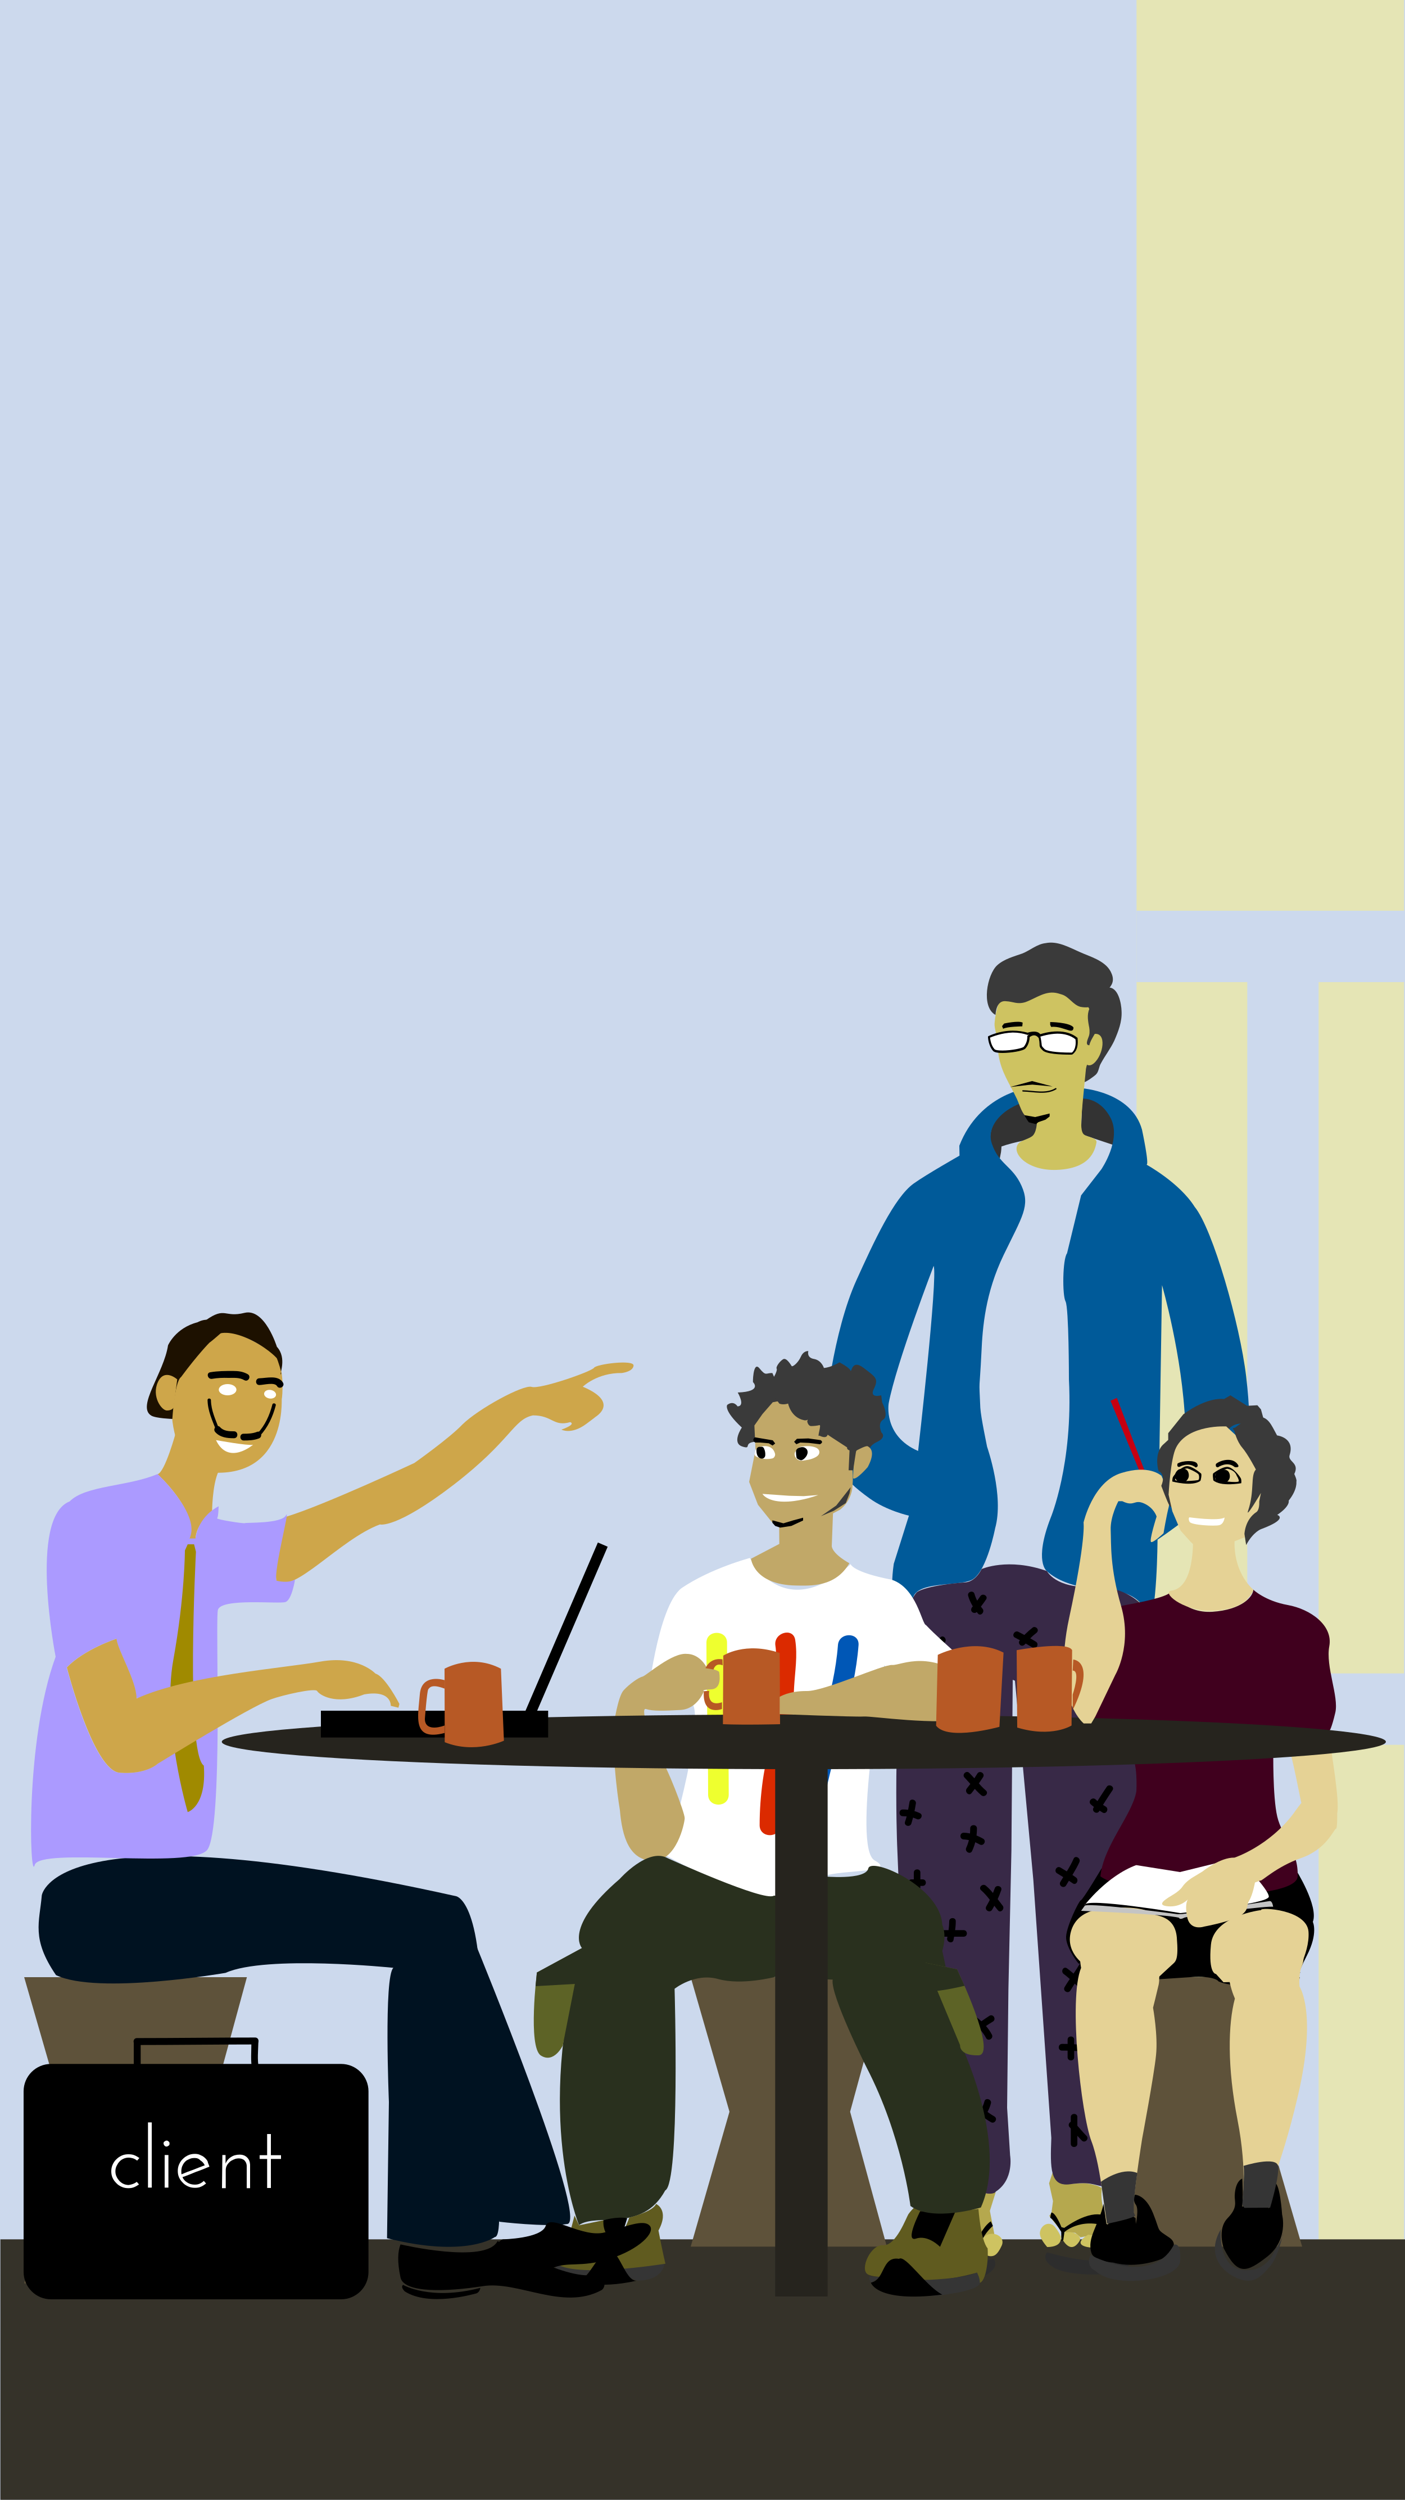 <?xml version="1.0" encoding="utf-8"?>
<!-- Generator: Adobe Illustrator 16.0.0, SVG Export Plug-In . SVG Version: 6.00 Build 0)  -->
<!DOCTYPE svg PUBLIC "-//W3C//DTD SVG 1.1//EN" "http://www.w3.org/Graphics/SVG/1.1/DTD/svg11.dtd">
<svg version="1.1" id="Layer_1" xmlns="http://www.w3.org/2000/svg" xmlns:xlink="http://www.w3.org/1999/xlink" x="0px" y="0px"
	 width="750px" height="1334px" viewBox="0 0 750 1334" enable-background="new 0 0 750 1334" xml:space="preserve">
<g id="page_x5F_fills_x5F_blue">
	<rect id="fill_x5F_2" x="-604.4" y="254" display="none" fill="#CCD9ED" width="1920" height="1080"/>
	<rect fill="#CCD9ED" width="750" height="1334"/>
</g>
<g id="wall_x5F_fill">
	<rect id="wall_x5F_fill_x5F_1_3_" x="606.7" fill="#E5E5B5" width="142.8" height="1215"/>
</g>
<g id="wall_x5F_frames">
	<rect x="665.8" y="511" fill="#CCD9ED" width="38.1" height="688"/>
	<rect x="606.7" y="486" fill="#CCD9ED" width="143.3" height="38.1"/>
	<rect x="607.6" y="893" fill="#CCD9ED" width="142.4" height="38.1"/>
</g>
<g id="ground_x5F_roof">
	<rect id="ground_x5F_fill_1_" x="0.2" y="1195" fill="#353229" width="749.8" height="139"/>
	<polygon id="roof_x5F_1" display="none" fill="#353229" points="775.6,510.9 336.1,511 568.1,391.8 775.6,391.7 	"/>
</g>
<g id="characters_x5F_outdoor_x5F_fills">
	<g id="discovery">
		<g id="joe">
			<path fill="#333333" d="M577.9,582.8c0,0,24.4,10.1,17.3,28.5l-18.2-6.1L577.9,582.8z"/>
			<path fill="#333333" d="M555.2,584.9l-1.7,22.3c0,0-13,2.4-18.9,4.6c-0.2,3.3-0.2,2.8-0.9,6.4
				C528.7,618.5,518.6,591.9,555.2,584.9z"/>
			<path fill="#B5A84E" d="M498.8,1168.3l9.6-3.2l11.5,2.8l6.9,2.7l4.7-0.7l-3.1,9.9l2.4,12.5c0,0-5.5-1.4-7.8,5.6
				c-5.1-3.6-7.1-3.2-7.1-3.2s-4.2-0.2-4.6,3.5c-2.1-3.5-5.1-1.9-5.1-1.9l-3.6,0.2l-2.8,2.4l-3.5-0.9l-3,1.1l-2.7-2.5l-2.1-1.1
				l9.9-11.4l2.3-7.8L498.8,1168.3z"/>
			<path fill="#B5A84E" d="M562.1,1158.7l-2.1,6.4l2.1,9.5l-0.8,6.1l-1.2,1.8l6.9,8.8l6.9,0.2l2.9,2.4l6.4-1.1c0,0,2.8,0.1,3.4,2.9
				c3.1-0.8,4.8,0.2,4.8,0.2l2.4,1.3c0,0,2.8-5.1,3.9-3.5c1.1,1.6-11.6-10.7-9.5-25.9c-1.8-2-9.3-2.8-9.3-2.8l-11.6,0.6
				L562.1,1158.7z"/>
			<path fill="#CEC361" d="M487.7,1196.1c0,0-7.2,5.3,1,6.6C492.2,1203.2,492.2,1196.6,487.7,1196.1z"/>
			<path fill="#CEC361" d="M522.4,1199.1c0,0,2.8,4.9,6.4,4.9c1.9,0,3.6-0.6,5.9-5.6c2-4.2-3-7.5-7.3-6
				C525.2,1193.2,523.5,1196.3,522.4,1199.1z"/>
			<path fill="#CEC361" d="M559,1199.1c0,0,5.5,0.2,6.9-2.8c0.7-1.5,0.9-3.2-2.6-7.7c-2.9-3.8-7.8-1.4-8.2,2.9
				C554.9,1193.8,557,1196.8,559,1199.1z"/>
			<path fill="#CEC361" d="M496.4,1197.2c0,0-7.2,5.3,1,6.6C501,1204.4,500.9,1197.7,496.4,1197.2z"/>
			<path fill="#CEC361" d="M589.4,1194.7c0,0-7.2,5.3,1,6.6C593.9,1201.8,593.9,1195.1,589.4,1194.7z"/>
			<path fill="#CEC361" d="M597.5,1194c0,0-7.2,5.3,1,6.6C602,1201.2,602,1194.5,597.5,1194z"/>
			<path fill="#CEC361" d="M505.2,1195.4c0,0-10,5.5,1.3,6.9C511.5,1202.9,511.5,1195.9,505.2,1195.4z"/>
			<path fill="#CEC361" d="M580.9,1192.5c0,0-10,5.5,1.3,6.9C587.2,1200,587.1,1193,580.9,1192.5z"/>
			<path fill="#CEC361" d="M511.7,1197.5c0,0,4.6,10.9,9.9,2.6C524,1196.4,514.3,1192.7,511.7,1197.5z"/>
			<path fill="#CEC361" d="M566.3,1193.4c0,0,4.6,10.9,9.9,2.6C578.6,1192.3,568.9,1188.6,566.3,1193.4z"/>
			<path fill="#005A99" d="M665.2,734.5c-3.3-27.8-17.8-78.7-27.5-90.5c-8.1-12.9-25.7-22.5-25.7-22.5c1.7,0.4-2.4-18.7-2.4-18.7
				c-5.7-20.5-32.6-22.1-32.6-22.1v5.6c0,0,9.7-1.3,15.8,10.2c6.1,11.5-4.9,27.5-4.9,27.5l-10.8,13.9l-7.5,30.9
				c-2.4,3.2-2.6,22.3-0.8,25.7s1.8,41.6,1.8,41.6c2.3,45.4-9.8,74-9.8,74c-9,23.3-2,28.3-2,28.3c11,10.2,33.2,10.1,33.2,10.1
				c23.4,2.1,20.7,19.1,20.7,19.1c5-5,5.2-46,5.2-46s30.8-20.2,42.4-38C665,772.6,669.2,768.6,665.2,734.5z M618.8,781.6l1.5-95.8
				c0,0,10.9,37.5,12.4,74.3C628.6,769.5,618.8,781.6,618.8,781.6z"/>
			<g>
				<path fill="#005A99" d="M551.9,584.1l-3-3.5c0,0-26,3.1-36.8,30.8l0.1,5.3c0,0-17.8,10.1-24.5,14.9c-10.4,7.5-21.2,31-30.5,51.5
					c-12.3,27.1-17.5,71-17.5,82.5c6,15.9,8.7,22.7,24.5,34c9.1,6.6,21,9.2,21,9.2l-8.1,25.7c-4.7,33,11.9,25.6,11.9,25.6l-0.7-0.9
					c-7.4-17.5,23.5-11.5,31.1-16.5c7.6-5,11.8-27.1,11.8-27.1c4.9-17.3-4.1-42.9-4.3-43.6c-0.1-0.7-3.3-15.6-3.6-20.8
					c-0.8-17.2-0.5-7.1,0.6-29.5c0.6-13.4,2-31.6,11.9-52.1c9.9-20.5,14.3-26.1,9.5-36.8s-12-11.3-15.8-22.4c-3.8-11,9-21.1,20.6-23
					c0.1,0,0.2,0,0.2,0c-0.1,0,2.4-0.6,2.4-0.6L551.9,584.1z M474.4,748.8c4-21.2,24-73.3,24-73.3c2.3,6.3-8.3,98.8-8.3,98.8
					C471.3,766.2,474.4,748.8,474.4,748.8z"/>
			</g>
			<g>
				<path fill="#3A3A3A" d="M591.3,527c5.7-0.6,7.3,8.7,7.4,12.6c0.3,5.7-1.7,10.7-3.9,15.8c-2.1,4.4-4.9,7.9-7.1,12
					c-1.1,1.7-1.1,4.3-2.5,5.8c-0.6,0.8-5.5,4.3-6.5,4.3c-0.2,0.2-0.7,0.2-0.9,0.3c-0.3-3.2-0.4-6.6,0.4-9.8
					c0.9-3.9,2.2-7.1,2.4-11.2c0.3-6.5-0.8-14.8,0.6-21.2c0.6-3.2,4.1-4.1,6.8-5.8L591.3,527z"/>
			</g>
			<path fill="#CEC361" d="M543.6,610.3c-4,5,4.7,14.6,20.5,14c17.6-0.7,20.3-9.9,21.2-14.6c0.5-2.8-5.7-2.9-7-4.6
				c-1.7-2.1-1-7.8-0.9-10.5c0.1-2.5,2.4-25.3,2.4-25.3l-27.6,15.6c0,0,3.5,15.5-0.6,20.8C550,607.7,545.1,608.4,543.6,610.3z"/>
			<path fill="#2D2D2D" d="M485.5,1203c0,0,5.7,12.4,44.9,2.4c0,0,4,4.4-4.6,8.9c-8.6,4.5-38,4.7-42.7-3.5
				C478.4,1202.5,485.2,1201.7,485.5,1203z"/>
			<path fill="#2D2D2D" d="M600.9,1201c0,0-5.7,11.4-42,0.9c0,0-3.8,4,4,8.4c7.8,4.4,35.4,5.5,40-2
				C607.5,1200.8,601.2,1199.8,600.9,1201z"/>
			<g>
				<path fill="#382947" d="M524,837.3c0,0,14.1-6.3,34.9,1.1c0,0,4.5,9.4,24.3,8.4c19.9-1,31.1,13.4,29,14.7l-2.1,9.6L609.8,984
					l-3.3,73.9c0,0-5.6,72.8-6.9,71.1c0,0-5.6,38.6-10.7,37.8c-5.1-0.8-6.9-2.7-17.7-1.2s-10.6-8.6-10-24.7l-9.6-137.7l-9.8-106.3
					l-1.2-0.5l-0.7,91.2l-1.6,74l-0.7,63.2l1.6,25.4c0,0,2.3,12.8-7.6,19.3c0,0-1.9,4.4-19.4-4.1c0,0-6.2-0.6-13.6,2.3
					c0,0-13.5-38.6-13.8-66.9c0,0-4.3-73.1-5.9-116.2c0,0-3.2-79.9,7.3-128.7c0,0,0.3-2.9,3.1-6.1c0,0,3.3-3.6,26-5.4
					C515.2,844.4,520.3,844.6,524,837.3z"/>
				<g>
					<path d="M501.9,873.9c-2.8,3.5-6.3,6.3-9.1,9.8c-1.4,1.8,1.1,4.3,2.5,2.5c2.8-3.5,6.3-6.3,9.1-9.8
						C505.8,874.6,503.3,872.1,501.9,873.9L501.9,873.9z"/>
				</g>
				<g>
					<path d="M492.2,879.2c1.8,3.1,3.5,6.2,6.2,8.6c1.7,1.5,4.2-1,2.5-2.5c-2.5-2.2-4-5.1-5.6-7.9
						C494.1,875.4,491.1,877.2,492.2,879.2L492.2,879.2z"/>
				</g>
				<g>
					<path d="M523.3,851.8c-1.4,2.1-2.9,4-4.4,5.9c-0.6,0.8-0.7,1.8,0,2.5c0.6,0.6,1.9,0.8,2.5,0c1.7-2.2,3.4-4.3,5-6.7
						C527.6,851.7,524.6,849.9,523.3,851.8L523.3,851.8z"/>
				</g>
				<g>
					<path d="M516.8,851.6c1,3.5,2.9,6.6,5.2,9.4c1.4,1.8,3.9-0.8,2.5-2.5c-1.9-2.3-3.5-5-4.3-7.9
						C519.6,848.4,516.2,849.4,516.8,851.6L516.8,851.6z"/>
				</g>
				<g>
					<path d="M587.7,867.6c-2.3,2.7-5.2,4.8-7.9,7.1c-1.7,1.5,0.8,4,2.5,2.5c2.7-2.3,5.5-4.4,7.9-7.1
						C591.7,868.4,589.2,865.9,587.7,867.6L587.7,867.6z"/>
				</g>
				<g>
					<path d="M578,868.5c2.1,2.9,4.2,5.8,6.3,8.7c1.3,1.8,4.4,0.1,3.1-1.8c-2.1-2.9-4.2-5.8-6.3-8.7
						C579.7,864.9,576.7,866.7,578,868.5L578,868.5z"/>
				</g>
				<g>
					<path d="M591.4,902.6c-1.7,3.9-4.8,6.7-8,9.5c-1.7,1.5,0.8,4,2.5,2.5c3.3-2.9,6.8-6,8.5-10.2
						C595.3,902.3,592.3,900.5,591.4,902.6L591.4,902.6z"/>
				</g>
				<g>
					<path d="M583,903.5c3.4,2.8,5.1,6.9,7.9,10.2c1.5,1.8,4-0.8,2.5-2.5c-2.8-3.3-4.4-7.4-7.9-10.2
						C583.7,899.6,581.2,902.1,583,903.5L583,903.5z"/>
				</g>
				<g>
					<path d="M564.8,922.3c-2.4,4.1-4.7,8.3-6.1,12.8c-0.7,2.2,2.8,3.1,3.4,0.9c1.3-4.3,3.5-8.1,5.7-12
						C569,922.1,565.9,920.3,564.8,922.3L564.8,922.3z"/>
				</g>
				<g>
					<path d="M558.4,930.6c2.3,1.8,4.6,3.6,6.7,5.6c1.6,1.6,4.1-0.9,2.5-2.5c-2.3-2.3-4.9-4.2-7.4-6.2
						C558.3,926.1,556.6,929.2,558.4,930.6L558.4,930.6z"/>
				</g>
				<g>
					<path d="M551.3,868.5c-2.7,2.1-5.1,4.4-7.1,7.1c-0.6,0.8-0.1,2,0.6,2.4c0.9,0.5,1.8,0.1,2.4-0.6c1.7-2.2,3.7-4.2,5.9-5.9
						c0.8-0.6,1.2-1.5,0.6-2.4C553.3,868.4,552,867.9,551.3,868.5L551.3,868.5z"/>
				</g>
				<g>
					<path d="M541.8,873.9c3.2,1.6,6.3,3.5,9.4,5.3c2,1.2,3.7-1.9,1.8-3.1c-3.1-1.9-6.2-3.7-9.4-5.3
						C541.6,869.8,539.8,872.9,541.8,873.9L541.8,873.9z"/>
				</g>
				<g>
					<path d="M521.7,946.5c-1.7,2.8-3.6,5.4-5.6,7.9c-1.4,1.8,1.1,4.3,2.5,2.5c2.2-2.8,4.3-5.6,6.2-8.6
						C526,946.3,522.9,944.5,521.7,946.5L521.7,946.5z"/>
				</g>
				<g>
					<path d="M514.9,948.6c3,3.1,5.6,6.6,8.9,9.4c1.7,1.5,4.2-1,2.5-2.5c-3.3-2.8-5.8-6.4-8.9-9.4
						C515.8,944.5,513.3,947,514.9,948.6L514.9,948.6z"/>
				</g>
				<g>
					<path d="M490.8,929.2c-1.2,3.1-2.3,6.3-3.5,9.4c-0.8,2.1,2.6,3,3.4,0.9c1.2-3.1,2.3-6.3,3.5-9.4
						C495.1,928,491.7,927.1,490.8,929.2L490.8,929.2z"/>
				</g>
				<g>
					<path d="M486.3,932.9c2.7,1.6,5.2,3.4,7.7,5.3c1.8,1.4,3.6-1.7,1.8-3.1c-2.5-1.9-5-3.7-7.7-5.3
						C486.2,928.7,484.4,931.8,486.3,932.9L486.3,932.9z"/>
				</g>
				<g>
					<path d="M531,1007.7c-1.2,3.4-2.7,6.5-4.5,9.6c-1.2,2,1.9,3.8,3.1,1.8c2-3.3,3.6-6.8,4.9-10.5
						C535.1,1006.5,531.7,1005.5,531,1007.7L531,1007.7z"/>
				</g>
				<g>
					<path d="M523.8,1008.8c3.5,3,5.9,7.1,8.9,10.6c1.4,1.8,3.9-0.8,2.5-2.5c-2.9-3.6-5.3-7.6-8.9-10.6
						C524.5,1004.8,522,1007.3,523.8,1008.8L523.8,1008.8z"/>
				</g>
				<g>
					<path d="M573.1,991.9c-1.9,4.4-4.7,8.3-7.1,12.4c-1.1,2,1.9,3.8,3.1,1.8c2.4-4.1,5.1-8,7.1-12.4
						C577.1,991.6,574,989.8,573.1,991.9L573.1,991.9z"/>
				</g>
				<g>
					<path d="M564.3,999.7c2.8,1.7,5.6,3.4,8.3,5.3c1.8,1.4,3.6-1.7,1.8-3.1c-2.6-1.9-5.5-3.6-8.3-5.3
						C564.1,995.4,562.3,998.5,564.3,999.7L564.3,999.7z"/>
				</g>
				<g>
					<path d="M590.8,953.5c-2.5,3.7-4.9,7.4-7.1,11.2c-1.1,2,1.9,3.8,3.1,1.8c2.2-3.8,4.6-7.5,7.1-11.2
						C595.1,953.4,592,951.7,590.8,953.5L590.8,953.5z"/>
				</g>
				<g>
					<path d="M582.2,962.8c1.9,1.8,4.1,3,6.3,4.4c1.9,1.3,3.7-1.8,1.8-3.1c-1.9-1.2-3.9-2.3-5.5-3.9
						C583.1,958.7,580.6,961.2,582.2,962.8L582.2,962.8z"/>
				</g>
				<g>
					<path d="M601.2,1028.8c0,4.8,0,9.6-1.1,14.3c-0.5,2.2,2.9,3.2,3.4,0.9c1.2-5,1.2-10.1,1.2-15.2
						C604.7,1026.5,601.2,1026.5,601.2,1028.8L601.2,1028.8z"/>
				</g>
				<g>
					<path d="M600,1039.4c2,0,3.9,0,5.9,0c2.3,0,2.3-3.5,0-3.5c-2,0-3.9,0-5.9,0C597.7,1035.9,597.7,1039.4,600,1039.4L600,1039.4z"
						/>
				</g>
				<g>
					<path d="M576,1048.6c-2.4,4.1-5.3,7.7-7.7,11.8c-1.2,2,1.9,3.8,3.1,1.8c2.4-4.1,5.3-7.7,7.7-11.8
						C580.2,1048.4,577.2,1046.6,576,1048.6L576,1048.6z"/>
				</g>
				<g>
					<path d="M567.8,1053.4c3.7,2.7,6.8,6.2,10.3,9.2c1.7,1.5,4.2-1,2.5-2.5c-3.7-3.2-7-6.8-11-9.7
						C567.7,1049,566,1052,567.8,1053.4L567.8,1053.4z"/>
				</g>
				<g>
					<path d="M599.3,1098.4c-2.4,2.4-4.8,4.9-6.2,8c-0.9,2.1,2.2,3.9,3.1,1.8c1.2-2.9,3.4-5.1,5.6-7.3
						C603.4,1099.3,600.9,1096.8,599.3,1098.4L599.3,1098.4z"/>
				</g>
				<g>
					<path d="M590.5,1096.8c3,3.7,5.9,8,6.6,12.8c0.4,2.3,3.8,1.3,3.4-0.9c-0.9-5.4-4.1-10.2-7.5-14.4
						C591.5,1092.5,589,1095,590.5,1096.8L590.5,1096.8z"/>
				</g>
				<g>
					<path d="M571.6,1129.8c0,4.7,0,9.4,0,14.2c0,2.3,3.5,2.3,3.5,0c0-4.7,0-9.4,0-14.2C575.2,1127.5,571.6,1127.5,571.6,1129.8
						L571.6,1129.8z"/>
				</g>
				<g>
					<path d="M571,1135.2c2.3,2.3,4.2,4.8,6.5,7.1c1.6,1.6,4.1-0.9,2.5-2.5c-2.3-2.3-4.2-4.8-6.5-7.1
						C571.9,1131,569.4,1133.5,571,1135.2L571,1135.2z"/>
				</g>
				<g>
					<path d="M569.9,1088.4c0,3.1,0,6.3,0,9.4c0,2.3,3.5,2.3,3.5,0c0-3.1,0-6.3,0-9.4C573.4,1086.2,569.9,1086.2,569.9,1088.4
						L569.9,1088.4z"/>
				</g>
				<g>
					<path d="M566.9,1094.3c3.4,0,6.8,0,10.2,0.5c2.2,0.3,3.2-3.1,0.9-3.4c-3.7-0.6-7.4-0.7-11.1-0.7
						C564.6,1090.8,564.6,1094.3,566.9,1094.3L566.9,1094.3z"/>
				</g>
				<g>
					<path d="M591.1,999.4c2.2,1.8,3.7,4.1,4.3,6.9c0.5,2.2,3.9,1.3,3.4-0.9c-0.7-3.3-2.5-6.4-5.2-8.5
						C591.8,995.5,589.3,998,591.1,999.4L591.1,999.4z"/>
				</g>
				<g>
					<path d="M594.6,1006.9c1.1-2.7,2.2-5.4,4.3-7.5c1.6-1.6-0.9-4.2-2.5-2.5c-2.5,2.6-3.9,5.8-5.2,9
						C590.3,1008,593.8,1009,594.6,1006.9L594.6,1006.9z"/>
				</g>
				<g>
					<path d="M517.9,975.7c0,3.6-0.6,7.1-2.1,10.3c-1,2.1,2.1,3.9,3.1,1.8c1.8-3.8,2.6-7.9,2.6-12.1
						C521.5,973.4,517.9,973.4,517.9,975.7L517.9,975.7z"/>
				</g>
				<g>
					<path d="M514.4,981.6c3.1,0.1,5.9,1.2,8.6,2.7c2,1.1,3.8-1.9,1.8-3.1c-3.2-1.8-6.7-3.1-10.3-3.2
						C512.1,978,512.1,981.5,514.4,981.6L514.4,981.6z"/>
				</g>
				<g>
					<path d="M485.5,961.6c-0.6,3.6-1.2,7.2-2.4,10.6c-0.7,2.2,2.7,3.1,3.4,0.9c1.1-3.5,1.8-7,2.4-10.6
						C489.3,960.3,485.9,959.4,485.5,961.6L485.5,961.6z"/>
				</g>
				<g>
					<path d="M481.9,969.2c2.5,0,5.1,0.4,7.4,1.5c2.1,1,3.8-2.1,1.8-3.1c-2.9-1.4-6-2-9.2-2C479.6,965.6,479.6,969.2,481.9,969.2
						L481.9,969.2z"/>
				</g>
				<g>
					<path d="M487.8,999.3c0,2.6,0,5.1,0,7.7c0,2.3,3.5,2.3,3.5,0c0-2.6,0-5.1,0-7.7C491.4,997,487.8,997,487.8,999.3L487.8,999.3z"
						/>
				</g>
				<g>
					<path d="M486.6,1006.4c2,0,3.9,0,5.9,0c2.3,0,2.3-3.5,0-3.5c-2,0-3.9,0-5.9,0C484.4,1002.8,484.4,1006.4,486.6,1006.4
						L486.6,1006.4z"/>
				</g>
				<g>
					<path d="M528.2,1075.7c-3,1.9-5.8,4.1-8.9,5.9c-1.9,1.2-0.2,4.3,1.8,3.1c3-1.9,5.8-4.1,8.9-5.9
						C532,1077.6,530.2,1074.5,528.2,1075.7L528.2,1075.7z"/>
				</g>
				<g>
					<path d="M519,1079.1c3,2.4,5.6,5.1,7.4,8.5c1.1,2,4.1,0.2,3.1-1.8c-1.9-3.7-4.8-6.6-8-9.2
						C519.8,1075.1,517.3,1077.6,519,1079.1L519,1079.1z"/>
				</g>
				<g>
					<path d="M506.7,1025.3c0,3-0.5,6-1.1,9c-0.4,2.2,3,3.2,3.4,0.9c0.6-3.3,1.2-6.6,1.2-9.9C510.3,1023,506.7,1023,506.7,1025.3
						L506.7,1025.3z"/>
				</g>
				<g>
					<path d="M502,1033.5c4.1,0,8.3,0,12.4,0c2.3,0,2.3-3.5,0-3.5c-4.1,0-8.3,0-12.4,0C499.7,1030,499.7,1033.5,502,1033.5
						L502,1033.5z"/>
				</g>
				<g>
					<path d="M501.7,1053.9c-3,1.6-4.8,4.9-5.5,8.1c-0.5,2.2,2.9,3.2,3.4,0.9c0.5-2.4,1.7-4.8,3.9-6
						C505.5,1055.8,503.7,1052.8,501.7,1053.9L501.7,1053.9z"/>
				</g>
				<g>
					<path d="M495,1055.3c1.4,3.9,3.8,7.1,7,9.6c1.8,1.4,4.3-1.1,2.5-2.5c-2.7-2.2-4.9-4.8-6-8.1
						C497.6,1052.2,494.2,1053.1,495,1055.3L495,1055.3z"/>
				</g>
				<g>
					<path d="M496.5,1097c-2.5,5-4.8,10.1-6.5,15.4c-0.7,2.2,2.7,3.1,3.4,0.9c1.6-5,3.8-9.8,6.1-14.5
						C500.6,1096.7,497.5,1095,496.5,1097L496.5,1097z"/>
				</g>
				<g>
					<path d="M489.7,1103.5c4.3,0.9,6.6,5.2,9.8,7.8c1.8,1.4,4.3-1.1,2.5-2.5c-3.8-3.1-6.3-7.7-11.4-8.7
						C488.4,1099.7,487.5,1103.1,489.7,1103.5L489.7,1103.5z"/>
				</g>
				<g>
					<path d="M525.5,1121.4c-0.9,3.4-2.9,6.3-4.5,9.4c-1,2,2,3.8,3.1,1.8c1.7-3.4,4-6.5,4.9-10.3
						C529.4,1120.2,526,1119.2,525.5,1121.4L525.5,1121.4z"/>
				</g>
				<g>
					<path d="M519.2,1125.4c3.2,2.4,6.3,5.1,9.8,7.1c2,1.1,3.8-1.9,1.8-3.1c-3.5-2-6.6-4.6-9.8-7.1
						C519.2,1121,517.4,1124,519.2,1125.4L519.2,1125.4z"/>
				</g>
			</g>
			<path d="M522.7,1201.2c0,0-0.3-6.4,7.3-13.4l-1.1-2.4c0,0-3.4,1.9-6.5,8.6v2.1c0,0-16.6-16.4-25-10l-5.2,5.9
				c0,0,18.7-7.9,29.6,5.2l-0.1,4H522.7L522.7,1201.2z"/>
			<path d="M567.6,1195.4l0.6-4.3c0,0,10.3-9.5,27.2-1.1l-4.5-6.9c0,0-6.2-5.8-22.8,5.8l-1.5-0.4c0,0-3.1-8-5.4-7.8l-0.6,2.8
				c0,0,1.6,0.4,5.9,7.5l0.1,4.9L567.6,1195.4z"/>
			<g>
				<path fill="#CEC361" d="M537.7,525.3c-3.8,6.6-6.2,13.1-6.8,20.8c-0.2,2.5,1.4,6.9,1.8,10.4c0.2,1.9,0.1,5,0.3,6.4
					c1.6,9.6,5.7,14.8,9.9,23.7c2.1,4.7,3.2,10.6,9,11.2c4.9,0.5,8.9-1.5,12.5-4.4c15.2-15.5,16.1-25,18.7-38.6
					c1.9-10.3,0.2-16.8-7.9-23.8c-5-4.6-10.9-7.5-17.7-8.5c-3.9-0.6-12.6-2.5-16,0.1L537.7,525.3z"/>
			</g>
			<path fill="#FFFFFF" d="M528,553.7c0,0,7.5-5.6,21.1-1.4c0,0-1.2,7.5-2.3,7.1c0,0-6.6,3.3-15.8,1.1
				C530.9,560.6,527.8,558.6,528,553.7z"/>
			<path fill="#FFFFFF" d="M554.7,552.8c0,0,11.6-5.2,19.9,1.7c0,0,0.5,8.4-2.3,7.8c0,0-12.8,0.7-15.6-2.7
				C556.7,559.5,555.2,558,554.7,552.8z"/>
			<path d="M571.4,562.8c-5,0-13.4-0.3-15-2.5c-1.4-1.3-1.5-1.9-1.5-3.3c0-0.7-0.1-1.6-0.4-3c-0.2-0.3-1.1-1.5-2.5-1.5
				c-0.7,0-1.6,0.3-2.4,1c0,0.9-0.2,3.7-2.2,6c-1.2,1.4-8.1,2.4-12.2,2.4c-4.1,0-4.8-0.8-5.1-1.1c-2.5-2.9-2.7-7.1-2.7-7.3v-0.4
				l0.3-0.2c0.2-0.1,5.7-2.9,13-2.9c2.7,0,5.4,0.4,7.9,1.1c0.5-0.2,1.9-0.6,3.3-0.6c1.9,0,2.9,0.7,3.4,1.4c1.2-0.4,4.9-1.5,9.1-1.5
				c4.3,0,7.9,1.1,10.6,3.3l0.2,0.1v0.2c0.8,6.5-2.4,8.4-2.5,8.5l-0.1,0.1h-0.1C572.4,562.8,572,562.8,571.4,562.8z M555.3,553.2
				c0.1,0.1,0.1,0.2,0.1,0.2l0.1,0.2c0.3,1.6,0.4,2.6,0.5,3.3c0.1,1.2,0.1,1.5,1.3,2.6l0.1,0.1c0.8,1.3,6.4,2.1,14.1,2.1
				c0.3,0,0.6,0,0.7,0c0.5-0.4,2.5-2.2,1.9-7.1c-2.5-2-5.8-3-9.7-3C559.9,551.7,556,553,555.3,553.2z M528.5,553.7
				c0.1,1,0.5,4.1,2.4,6.2c0.3,0.4,1.6,0.7,4.2,0.7c4.8,0,10.7-1.2,11.4-2c2.1-2.5,1.9-5.5,1.9-5.5v-0.3l0.2-0.2
				c0.3-0.2,0.6-0.5,0.9-0.6c-0.5,0.1-0.8,0.2-0.8,0.2l-0.2,0.1l-0.2-0.1c-2.4-0.8-5-1.2-7.7-1.2
				C534.6,551.2,529.8,553.2,528.5,553.7z"/>
			<polyline points="546.8,595.1 552.6,596.1 560.3,594.2 560.3,595.8 558.1,597.5 554.3,598.8 553,599.9 549.2,598.9 548.2,597.5 
							"/>
			<polygon points="539.1,580.1 550.9,576.9 561.9,579.8 551.1,578.8 548.6,579 			"/>
			<path d="M536,546.2c0,0,7.6-1.7,9.9-0.5l-0.2,2c0,0-8.2,0.1-10.2,1.3l-0.6-1.4L536,546.2z"/>
			<path d="M560.6,545.4c0,0,10.2,0.1,12.4,2.8c0,0,0.4,2.4-2.2,1.7c-2.6-0.7-6-2.3-9.7-1.9l-0.5-1.1V545.4z"/>
			<g>
				<path fill="#CEC361" d="M580.9,552.9c9.4-4.9,9,6.6,4.8,12.5c-2.2,3.2-5.2,4.5-6.8,1.1c1.4-4,1.3-6.1,1.8-9L580.9,552.9z"/>
			</g>
			<g>
				<path fill="#3A3A3A" d="M564.8,530.1c-6.6-1.8-11.6,2.6-17.5,4.7c-4.3,1.3-6.4-0.3-10.2-0.5c-3.8-0.5-5.4,2.9-5.7,7.3
					c-7.8-4.2-4.5-21.5,0.9-26.5c3.8-3.4,9-4.7,13.5-6.3c4-1.6,7.8-5,12.3-5.5c6.4-1.3,12.3,2.1,18.2,4.7
					c5.2,2.4,13.5,4.5,16.6,10.5c1.9,3.7,1.4,6.3-0.9,8.9c-2.4,2.4-4,6-6.4,8.1c-2.4,2.1-5.7,2.4-8.8,1.8c-4-1-6.2-5.5-10-6.6
					L564.8,530.1z"/>
			</g>
			<g>
				<path fill="#3A3A3A" d="M582.1,537.3c-1.9,3-1.5,6.5-0.9,9.8c0.4,1.7,0.6,3.7,0.2,5.3c-0.2,1.2-2.7,5.4,0.1,5.4
					c0.8-3.7,3.8-6.3,4.4-10.1c0.5-3.4-0.9-6.4-2.1-9.6L582.1,537.3z"/>
			</g>
			<g>
				<path d="M546.1,582.5c5.8,0.1,12.4,2,17.7-1.2c0.4-0.2,0-0.9-0.4-0.6c-5.1,3.1-11.7,1.2-17.4,1.1
					C545.6,581.8,545.6,582.5,546.1,582.5L546.1,582.5z"/>
			</g>
		</g>
		<polygon fill="#5E523A" points="695.1,1198.9 590.4,1198.9 611,1126.9 590.4,1055.1 693.9,1055.1 674.2,1126.9 		"/>
		<polygon fill="#5E523A" points="473.4,1198.9 368.7,1198.9 389.4,1126.9 368.7,1055.1 473.4,1055.1 453.8,1126.9 		"/>
		<path fill="#605B1F" d="M521.5,1212.8c0,0-19.9,5.6-28.9,3.6c-8.9-2-25.3-0.1-29.5-2.8c-4.2-2.7,1.6-16,8.4-15.5
			s12.4-15,13.4-16.5s2.8-3.3,2.8-3.3l7.9-1.5c0,0-2.3,10-5.4,16.3c0,0,0.5-1,6.7,2.1c0,0,11.4-19.7,11.8-17.1
			c0.4,2.6,13.6,0.7,13.6,0.7s1.2,16.7,4.9,21c0.6,7.7-1.5,22.2-6.5,17.6L521.5,1212.8z"/>
		<path d="M491.2,1180l18.7,0.4l-8.1,18.6c0,0-6.4-6.6-12.8-4.4C482.6,1196.7,491.2,1180,491.2,1180z"/>
		<path fill="#353535" d="M464.2,1214.8l5.4,0.4l-4.6,2.9C464.9,1218.1,463.5,1215.9,464.2,1214.8z"/>
		<path fill="#353535" d="M493.8,1216.7c0,0,21.7-0.7,27.7-4c0,0,1.8,3.1,1.5,5.7c-0.3,2.6-9,5-21.4,6.5
			C489.2,1226.4,492.9,1219.3,493.8,1216.7z"/>
		<path fill="#FFFFFF" d="M400.3,831.4c0,0,17.6,35.8,53.8,3.3c0,0,0.8,4.2,21.9,8.3c13.4,4.4,16.1,23.8,18.3,24.2
			c9.9,10.6,28.6,24.2,30,32.6l-27.6,9.1L472,888.7c0,0-17.4,97.4-5.1,104.1c12.3,6.8-16.1,4.7-27.5,8.4c-8.9,2.9-14.5,8.7-14.5,8.7
			s-8.8,13.3-69.2-19.6c0,0,20.3-67.7,14.2-80.8s-24.4-1.2-24.4-1.2s5.3-50.8,18.3-60.8C379.4,836.9,400.3,831.4,400.3,831.4z"/>
		<path fill="#EEFF2F" d="M377.1,876.6c0,27,0.9,54.1,0.9,81.1c0,7.1,11,7.1,11,0c0-27-0.9-54.1-0.9-81.1
			C388.1,869.6,377.1,869.6,377.1,876.6L377.1,876.6z"/>
		<path fill="#DB2A00" d="M413.9,878.1c1.1,7.3-0.4,14.8-1,22.1c-0.7,8.2-0.7,16.5-1.5,24.7c-0.8,8.4-3,16.7-4.2,25.1
			c-1.1,8-1.7,16-1.7,24c0,7.1,10.9,7.1,11,0c0.1-16.7,4-32.6,5.9-49.1c1-8.2,1-16.5,1.5-24.7c0.5-8.5,1.9-16.5,0.6-25
			C423.5,868.2,412.9,871.2,413.9,878.1L413.9,878.1z"/>
		<path fill="#0057B6" d="M447.3,877.9c-2,26.1-12,50.5-17.2,76c-1.4,6.9,9.2,9.9,10.6,2.9c5.4-26.5,15.5-51.8,17.6-78.9
			C458.8,870.8,447.8,870.9,447.3,877.9L447.3,877.9z"/>
		<path fill="#C1A868" d="M366.8,882.6c0,0,6-0.4,10.2,6.8c4.2,7.2,0.2,0.3,0.2,0.3s6.6,1.7,6.7,2.6c0.1,0.9,1.7,8.9-4.2,9.2
			c-5.9,0.3-3.9,0.9-3.9,0.9s-3.5,9.6-12.5,10.1s-14.8,0.7-18.5-0.5c-3.7-1.2,4.3,22,7.7,26.1c3.4,4.1,13.1,29.3,13,32.2
			c-0.1,2.9-4.4,23-17,22.7s-16.4-12.8-17.6-27.1c0,0-4.2-24.3-3.2-45.8c0,0,2.1-14.7,5.2-18.1s8.1-6.9,10.1-7.3
			C345,894.2,358.9,881.6,366.8,882.6z"/>
		<path d="M588,997.1c0,0,98.6,10.2,103.7,0.6c0,0,12.3,19.4,9.1,27.9c0,0,3,6-3.2,18c-6.1,12-3.3,8.9-3.3,8.9s-28.9,11.2-43.8,4.9
			c0,0-1.6-3.2-15.2-2.3c-13.1,0.9-16.9,1.1-16.9,1.1l-42.7-8.4c0,0-7-8.7-6.6-14.5c0.4-5.8,6.9-19,7.8-19.2
			C578,1014,588,997.1,588,997.1z"/>
		<path fill="#29301E" d="M356.4,991.6c0,0,51.6,23.5,56.7,20c15.4,1,15.7-7.7,26.2-10.3c0,0,22.7,2.2,24.2-4.2
			c1.4-6.4,38.7,9.8,39.5,30.1c0,0,2.6,4.9,0,13.9c0,0,6.3,27.9,4.3,27.9s4.6,19.6,4.6,19.6s27.1,55.1,11.7,89.4
			c0,0-25.7,7.9-37.6-0.8c0,0-4.4-37.3-23.4-73.9c0,0-19.6-39-18.1-46.9l-30.9-1.4c0,0-17.7,4.6-30.2,1.1
			c-12.5-3.5-23.3,5.2-23.3,5.2s3,103.7-5,107.6c-12.4,22.8-36.6,11.8-46,18.5c0,0-24-57.3,1.5-147.9c0,0-10-10.9,20.2-36.8
			C330.8,1002.7,345.8,985.7,356.4,991.6z"/>
		<path fill="#5D6326" d="M494.1,1047.4l16.8,3.5c0,0,21.8,45.6,11.4,45.9c-10.4,0.3-9.8-5.4-9.8-5.4L494.1,1047.4z"/>
		<path fill="#353535" d="M332.3,1208.1c0,0,20.3-0.8,21.6-3c1.3-2.2,3.6,11.9-13.5,11.9C340.5,1217,329.7,1214.6,332.3,1208.1z"/>
		<path fill="#353535" d="M295.9,1207.5c0,0,9.3,5.2,20.5,2.4c-7.2,9.4-10.2,7.4-10.2,7.4S297.4,1215.9,295.9,1207.5z"/>
		<path fill="#605B1F" d="M306.7,1182.3l2.4,5.2l13.1-2.7l1.9,7.7c0,0,2.1-3.4,8.2-0.9c6.1,2.4,0,0.1,0,0.1s2.7-5.4,3.6-8.3
			c0,0,12.8-3.2,14.3-7.3c0,0,7.3,3.1,1.3,14.2c2.3,12.1,3.7,17.7,3.7,17.7s-53.4,8.7-59.5-1.5c4.3-7.1,6.4-6.7,6.4-6.7
			L306.7,1182.3z"/>
		<path d="M322.1,1184.8c0,0,7-2.1,12.7-1.1l-2.5,8.1l-8.2,0.8C324.1,1192.5,321.8,1190.2,322.1,1184.8z"/>
		<path d="M308.2,1217.2c0,0,10.6,4.6,31.5-0.1c-6.2,0.1-9.8-18.5-14.3-14.6C318.7,1200.9,315.3,1216.4,308.2,1217.2z"/>
		<path d="M464.9,1218.1c0,0,2.8,10.8,38.1,6.4c-8.8-4.5-19.7-21.5-23.1-19.1C470.5,1203.9,472.6,1216.6,464.9,1218.1z"/>
		<rect x="413.8" y="929.5" fill="#26241E" width="28" height="296"/>
		<path fill="#40001E" d="M625.1,849.1c0,0,6.6,12,22.1,11s21.8-8,21.8-11.8c0,0,6.2,6,18.4,8.2c12.2,2.2,24.2,10.9,22.2,21.9
			c-2.1,11,5.2,26.9,3.2,35.5c-2,8.5-3,9.5-3,9.5s-19.2,2.6-22.2-0.5c-3-3.1-7.9,11.4-7.9,11.4s-0.4,24.5,2.1,35.1
			c2.5,10.7,11.4,18.1,10.9,31.9c-0.4,13.9-87.4,12.8-105.3,0c1.6-16.4,17.1-32.9,19.2-45.4c0,0,1-16.6-3.3-19.6
			s-15.9-19.1-15.9-19.1H580l-7.5-18.1c0,0-2.4-29.1,9.5-35.6c0,0,7.1-4.9,20-7.2S624.8,851.3,625.1,849.1z"/>
		<path fill="#E5D295" d="M578.9,1048.5c0,0-11-6.9-6.9-18.8c1.6-4.6,5.7-9.9,15.8-10.9c16.4-2.2,25.3,0.3,27.7,2.6
			c1.2,1.1,11.7,0.5,12.7,12.6s-0.6,12.7-2.6,14.5s-8.3,7.7-8.3,7.7L578.9,1048.5z"/>
		<path fill="#E5D295" d="M690,1056.9c0,0,9.3-14,8.5-26s-26.1-13.3-25.3-11.6c0,0-25.4,2.9-26.8,18.5c-1.5,15.7,2.7,15.6,2.7,15.6
			l4,4.4L690,1056.9z"/>
		<g>
			<path fill="#C4C4C4" d="M579.1,1016.9l-2,2.8c0,0,45.8,1.8,52.3,3.7c0,0,0.2,1.3,2.7,0c2.6-1.3,47.4-6.8,47.5-5.8
				c0,0-0.3-3.3-1.9-3.1l-46.5,6.9l-2.5,0.1C628.8,1021.5,582.9,1015.4,579.1,1016.9z"/>
			<path fill="#FFFFFF" d="M606.5,995.3l23.4,3.7l30.9-7.6c0,0,16.5,16.7,16.5,20.7c0.1,4-47.2,8.8-47.2,8.8s-50.8-8.5-51.1-4.3
				C579.1,1016.6,590.8,1001.1,606.5,995.3z"/>
		</g>
		<path fill="#E5D295" d="M577.1,1035.7c0,0,9.5-18.5,20.9-12.4c11.4,6.1,19,11.5,19.7,15.3c0.7,3.9,1.7,16.5,0.8,20.5
			s-3,12.3-3,12.3s2.7,14.9,1.6,25.3c-1,10.4-7.4,44.5-7.4,44.5s-6.2,38.8-4.3,39.5c0,0-7.2,8.8-15.1,6c0,0-2.3-30.1-7.7-44.1
			c-5.4-14-12.4-76-5.5-92.5C577.1,1050.4,575.5,1041.4,577.1,1035.7z"/>
		<path fill="#E5D295" d="M656.4,1038.4c0,0,9-16.2,19.1-14.3c10.1,1.9,19.5,13,19.5,13s2,7.2,0,11.9s-1.3,11.1-1.3,11.1
			s9.5,13.7-0.8,58c-10.3,44.3-18.6,53-15,60c0,0-13.5,3.4-14.9-1.3c0,0,3.1-17.4-2.4-45.5c-5.5-28.1-5.1-51.1-1.4-64.8
			C659.3,1066.5,653,1054.4,656.4,1038.4z"/>
		<path fill="#E5D295" d="M688,933.5c0,0,22.7-2.6,22.6-0.8c-0.2,1.8,4.7,28.1,3.2,35c0,0,0.2,8.2-0.7,8.2c-0.9,0-5,11-18.5,15.6
			c-13.5,4.7-21.6,13-21.8,12l-2.9,1.1c0,0-1.1,6.3-3,9.5c-1.9,3.1,0,4.7-4.3,7.9c-4.3,3.2-19.8,6.1-19.8,6.1s-7.6,2.6-9.1-5.2
			c-1.5-7.8,0.6-9.5,0.6-9.5s-3.8,4.4-10.6,3.9s-1.4-3.7,0-4.7c1.4-0.9,5.7-3.1,7.5-5.8s5.1-4.7,5.1-4.7l5.6-3.4
			c0,0,9.4-7.6,17.1-7.4c0,0,18.4-6,31.6-23.7c0,0,2.5-3.6,4.1-5.5C694.5,962.3,689.3,934,688,933.5z"/>
		<ellipse id="table" fill="#26241E" cx="429.1" cy="929.5" rx="310.7" ry="14.6"/>
		<rect x="171.3" y="912.9" width="121.3" height="14.3"/>
		<rect x="299.2" y="819.5" transform="matrix(-0.918 -0.395 0.395 -0.918 235.414 1788.685)" width="5.7" height="101.1"/>
		<g>
			<path fill="#B75925" d="M237.3,890.5c0,0,14.5-8.3,30.1,0l1.6,38.4c0,0-15.6,7.3-31.6,0.8L237.3,890.5z"/>
			<path fill="#B75925" d="M237.3,896.6c0,0-12.3-4-13.2,7.6c-0.9,11.6-4.4,25.2,13.2,20.6v-4c0,0-10.4,4.1-10.5-3.5
				c0,0,1.1-14.7,1.8-15.8c0.9-1.3,2.3-2.8,8.7-0.4V896.6z"/>
		</g>
		<g>
			<path fill="#B75925" d="M386.1,883.5c0,0,11.6-7.7,30.1-1.4l0.2,38c0,0-18.5,0.5-30.5,0L386.1,883.5z"/>
			<path fill="#B75925" d="M385.7,885.5c0,0-6.2-1.5-9.1,4.7l4.3,0.7c0,0,0.9-3.9,4.9-2.2L385.7,885.5L385.7,885.5z"/>
			<path fill="#B75925" d="M385.4,908.4v3.6c0,0-10.6,4.1-9.7-9.5l2.9-0.2C378.6,902.3,376.9,911.2,385.4,908.4z"/>
		</g>
		<path fill="#C1A868" d="M520.8,899.1c0,0,18.9,14.4-1.4,18.1c-20.3,3.7-53.5-1.5-58.3-1.2c-5.4,0.3-44.9-1.3-44.9-1.3v-9.2
			c0,0,4.9-3.2,14.5-3.1c9.6,0.1,40.6-14.3,45.6-13.9C481.3,888.8,497,879,520.8,899.1z"/>
		<path fill="#5D6326" d="M310.6,1039.6l-24,13c0,0-4.9,39.7,2.1,44.3c7,4.5,11.7-5.3,11.7-5.3L310.6,1039.6z"/>
		<path fill="#29301E" d="M310.6,1039.6l-24,13l-0.7,7.3l21-1.2C306.8,1058.7,314.7,1040,310.6,1039.6z"/>
		<path fill="#29301E" d="M494.1,1047.4l16.8,3.5l4,8.8c0,0-13.1,3.2-18.2,2.8C491.6,1062.1,494.1,1047.4,494.1,1047.4z"/>
		<polygon fill="#C70011" points="618.6,810.2 592.8,747.5 596.2,746 620.7,810.3 		"/>
		<path fill="#E5D295" d="M578.4,919.6c0,0-16.9-13.4-7.7-56.1s7.7-51,7.7-51s4.9-21.7,20-26.4c15.1-4.7,21.1,1.2,21.6,1.4
			c0,0,5.2,11.5,3.9,16.6c-1.3,5-2.8,14.1-2.8,14.1s-5.3,5.1-6.6,4.7c-1.3-0.4,2.9-13.6,2.9-13.6s-1.3-4.6-6.7-7
			c-5.4-2.4-5.1,2-11.6-1.2H597c0,0-4.4,8.1-4.1,15.4c0.3,7.3-0.5,19.9,5.6,40.7c6,20.9-3.1,36.5-3.1,36.5L584.7,916l-2.2,3.7h-4.1
			V919.6z"/>
		<path fill="#B75925" d="M500.6,883.1c0,0,18.8-9.6,35.1-1.2l-2.2,39.6c0,0-27.5,7.7-33.8-0.6L500.6,883.1z"/>
		<g>
			<path fill="#B75925" d="M542.7,880.6c0,0,27.3-5.1,29.6,0l-0.3,40.2c0,0-10.4,6.7-29,1.1L542.7,880.6z"/>
			<path fill="#B75925" d="M572.9,885.6c0,0,12.6,0.6-0.3,27v-8.3c0,0,4.4-12.9,0-12.8L572.9,885.6z"/>
		</g>
		<path d="M589.1,1176l1.7,11.9c0,0,6-11.1,15.4-4.2l0.1,3.1c0,0,1.8-7.9,0-10.3s-0.5-5.3-0.5-5.3s5.7-0.2,9.8,10.1
			c4.1,10.3,1.4,7.9,8.5,12.7c7.2,4.9-3.3,11.1-3.9,11.4c-0.6,0.3-13.3,5.5-25.9,2c0,0-10.3-0.6-11.7-5.2
			C580.1,1194.1,586.5,1187.5,589.1,1176z"/>
		<path d="M663.1,1162.6c0,0,0.6,11.5,0,15.2c0,0,7.9-12.9,14.3,0.7c0,0-1-11.3,2.4-13.5c3.4-2.2,4.6,16.8,4.6,16.8
			s3.6,13.3-7.9,22.4c-11.5,9-15.9,9.9-23.2-4.3c0,0-3.8-10.2,2-16.2c5.6-5.8,3.7-8.5,3.8-12
			C659.4,1163.7,663.1,1162.6,663.1,1162.6z"/>
		<path fill="#353535" d="M582.1,1203.4c0,0,32.6,17.3,44.5-5.5c0,0,4.1-2,3.4,8.6c-0.7,10.5-35.6,15-45.1,5.4
			C584.9,1211.8,579.3,1210,582.1,1203.4z"/>
		<path fill="#353535" d="M651.7,1189.6c0,0-1.8,19.9,11.3,21.7s17.2-9.8,17.2-9.8s5.2-8.1,4.7-9.5c0,0-2.7,13.1-7.3,17.8
			c-2.2,2.2-4.8,6.6-10.7,7.3C659.3,1217.5,641.2,1207.4,651.7,1189.6z"/>
		<path fill="#353535" d="M587.7,1164.3c0,0,10.8-8.2,19.4-4.7c0,0-3.2,20.8-1.3,22.3c1.9,1.5-14.9,4.8-14.9,4.8L587.7,1164.3z"/>
		<path fill="#353535" d="M663.8,1155.8c0,0,17.9-5.6,18.5,0.3c0.6,5.9-4.3,22-4.3,22l-13.7,0.1l-1.2-1.4
			C663.1,1176.8,664.6,1158.7,663.8,1155.8z"/>
		<g id="sid_x5F_face">
			<path fill="#3A3A3A" d="M412.3,732.7c-3.6-0.1-3.3,1.9-6.9-2.5c-3.6-4.4-3.6,8.9-3.4,7.4c0,0,5.2,5-8.2,5.5c0,0,4.3,7.2-0.1,7.4
				c0,0-2-3.4-5.5-0.8c0,0-2.2,2.8,7.8,12.1c0,0-5.6,8.2,0.2,10.1c5.9,1.9-0.8-2.6,8.9-2.6c0,0-0.8-8.5,1.3-7.5c0,0,7.7-6.5,3.1-7.3
				c0,0,1.4-4.1,6-5c0,0,0-3.1,1.1-7"/>
			<path fill="#C1A868" d="M419.1,747l-6.6,1.3l-5.5,6.3l-4.3,6.1l0.6,13l-3.4,17.1l4.7,12.2l7.4,9.2l14.8,1.4l11.1-2.5l10.4-5.4
				c0,0,6.2-4.1,6.8-12.8c0.6-8.7-0.7-11.9-0.7-11.9l3.1-9.2L419.1,747z"/>
			<path fill="#C1A868" d="M400.9,831.8c0,0,1.3,13.9,24,14.3c7.7,0.1,21,1,28.5-11.9c0,0-8.7-4.6-9.4-9l0.7-18.8l-14.6,6.2
				l-14.2-0.4l0.1,11.7L400.9,831.8z"/>
			<path fill="#3A3A3A" d="M411.9,746.3c0,0,0.6-2.3,4.1,2.7c0,0,1.8,0.9,4.7,0c0,0,1.4,7.5,8.6,8.9c0,0,3.8,1.1,3.7-5.9l-2.1,6.5
				c0,0,0.4,2.5,2.1,2.5s3.2-0.2,4.4-0.5c1.3-0.3-1.5,7.1,0,5.6c0,0,3.7,2.1,4.4-0.5l2.1,1.4l8.3,5.4c0,0-0.7,2,4,1.8l-1,2.6
				l5.7-2.6l3.4,0.3c0,0-1.3-2.6,4-5.1c5.2-2.5,2.2-5.1,2.3-4.8c0.1,0.3-2.5-5,0.8-7c3.3-2-0.5-9.2-0.5-9.2l-0.5-3.8
				c0,0-6.6,1.9-3.9-3.5c2.7-5.5,0.8-6.3-5.6-11.2c-6.4-4.9-6.3,3.1-6.9,1.5c-0.6-1.7-5.9-4.4-5.9-4.4s-4.3,2.7-8.3,3
				c0,0-1.2-4.1-5.3-4.8s-3-4.2-3-4.2s-2.5-0.4-4,3s-4.5,5.6-4.9,5c-0.4-0.6-2.7-4.6-4.5-3.7c-1.8,1-4.1,4.2-3.5,5.1
				c0.6,1-2.5,7.7-5.1,7.2"/>
			<path fill="#C1A868" d="M457.3,774c0,0,5.1-2.8,5.9-2.2c0.8,0.5,4.7,2.3,0,11.1c0,0-6.2,7.2-7.8,6
				C455.4,788.8,455.5,775.7,457.3,774z"/>
			<polygon points="412.3,811.3 418.2,812.9 423.5,811.3 428.7,809.9 428.7,811.4 422.4,814.3 416.5,815.2 413.8,814.3 412.3,812.6 
							"/>
			<polygon fill="#3A3A3A" points="454.1,793.6 446.4,803.4 438.2,809.1 445.1,806.2 451.5,802.1 453.5,796.9 			"/>
			<polygon fill="#3A3A3A" points="453.6,771.6 457.3,772.3 455.4,784.6 453,784.6 			"/>
			<path fill="#FFFFFF" d="M407,797.2l14.2,1l7.8,0.2l7.8-0.6c0,0-8.1,3.1-16.1,3.5C409.5,801.9,407,797.2,407,797.2z"/>
			<path d="M425.4,767.8l6.1-0.2l6.5,0.9c0,0,2,1-0.3,2.2l-5.9-0.7l-4.6-0.2l-2.1,0.9l-1.2-1.3L425.4,767.8z"/>
			<path d="M412.5,768.6l-6-1L403,767c0,0-2,1.3,0.1,2.8h2.7l4.6,0.4l2,1.2l1.4-1.1L412.5,768.6z"/>
			<path fill="#FFFFFF" d="M402.9,775.3c-0.2,0.8,0,1.7,1,2.1c2.6,1.2,5.4,1.5,8.3,0.9c1.1-0.2,1.8-1.6,1.5-2.6
				c-1.2-4.4-5.6-4.7-9-3.2C403.3,773.4,403.2,774.1,402.9,775.3z"/>
			<path fill="#FFFFFF" d="M424.6,774.6c-1.2,1.7,0.2,4.1,2,4.7c1.3,0.4,2.9,0,4.2-0.2c1.3-0.2,2.5-0.5,3.8-1.1
				c1.3-0.6,2.7-1.4,2.8-3c0-1.5-1.2-2.3-2.4-2.7c-2.3-0.8-5.1-0.7-7.4-0.3C426.5,772.1,425.1,774,424.6,774.6z"/>
			<path d="M403.8,773.8c0,0.7-0.1,4.3,2.9,4.6c1,0,1.7-0.8,1.8-1.7c0.1-1.3-0.1-2.6-0.7-3.8c-0.6-1.1-1.2-0.8-2.2-0.8
				C404.6,772,403.8,772.8,403.8,773.8L403.8,773.8z"/>
			<path d="M424.9,774.6c0,1.1,0.1,2.1,0.3,3.2c0.2,0.8,1.7,1.3,2.1,1.4c0,0,0.9,0.4,2.4-1.2c1.7-1.7,2.2-4.5-0.4-5.6
				C428.2,771.9,424.9,772.5,424.9,774.6L424.9,774.6z"/>
		</g>
		<g id="anam_x5F_face_1_">
			<path fill="#E5D295" d="M625.4,848.8c-5.6,0.8,5.5,10.6,20.1,10.7c21,0.1,23.6-11.2,23.6-11.2s-12.8-9.8-9.6-31.9l-12.3,4.9
				l-10.5-5C636.7,816.3,639.2,846.9,625.4,848.8z"/>
			<path fill="#3A3A3A" d="M676.6,764.8l-3.5-12.7l-1.9-2.2l-5.5,0.3l-8.9-5.6l-3.4,2c0,0-8.4-1.6-21.7,8.1l-8.1,10.1v3.6l-2.5,2.3
				c0,0-5.2,3.8-2.7,14.3c0,0,4.2,1.4,1.5,7.9c0,0,3.4,9.1,4.3,10.4c0,0,4.3,5.1,6.9,1.3l-2.3-4.9c0,0-2-6.2,3-27
				c0,0-2.2-1.6,7.5-6.9c0,0,3.5-3.7,15.6-1.9c0,0,4.3-8.1,15.4-1.8L676.6,764.8z"/>
			<path fill="#E5D295" d="M654.6,761.2l6.5,6l6.4,6l5.5,9l2.2,9.5V807l-2.7,4.9l-4.6,7.1l-20.2,7.9l-8.1-0.2l-4.2-4.1l-5.2-5.8
				l-4.4-10.3l-2-8.9c0,0,1-19.6,4.1-25.3C634.3,760,654.6,761.2,654.6,761.2z"/>
			<path fill="#3A3A3A" d="M659.4,761.8c0,0,5.1-4.6,11.3-5.6c6.2-0.9,7.9,4.2,11,9.8c0,0,9.7,1.1,6.7,10.5c-1.1,3.6,5.5,4,2.5,10.1
				c0,0,1.6,3.3,1.1,4.1c0,0,0.7,4.1-4.1,10.1c0,0,1.1,2.7-6.1,7.6c0,0,6.4,2-8.6,7.6c0,0-4.2,1.4-8,8.5l-0.9-5.9
				c0,0,0.2-7.7,6.5-11.8c0,0,1.6-1,1.4-5.6l0.9-4.5c0,0-8.6,14.6-6.8,9.3c3.5-10.4,1.1-18.6,4.1-21.8c0,0-4.2-8.1-7.3-11.7
				c-3-3.5-4.2-8.9-4.2-8.9l-0.9-1.4L659.4,761.8z"/>
			<path d="M628.6,781c0,0-0.7,2,1,1.8c0,0,4.6-2.9,8.7,0.3c0,0,1.8-0.3,0.7-2.1C637.9,779.1,631.1,779.4,628.6,781z"/>
			<path d="M649.1,781.2c0,0-0.6,1.9,1.1,1.8c0,0,4.9-3.5,8.9-0.1c0,0,2.9,0.6,1.7-1.3C657.9,777.2,651.1,779.4,649.1,781.2z"/>
			<path d="M629.4,784.1c-1.4,0.5-4.4,4.5,0.2,6.9c2.5,1.3,4.5-1.3,4.9-2.7c0.3-1.2,0.1-4.1-2.4-4.5
				C631.4,783.7,630.1,783.8,629.4,784.1z"/>
			<path d="M651,784.6c-1.5,0.5-4.7,4.4,0.2,6.8c2.6,1.3,4.9-1.3,5.2-2.7c0.3-1.2,0.1-4.1-2.6-4.4
				C653.1,784.2,651.8,784.3,651,784.6z"/>
			<path d="M641.1,786.3c0,0-4.2-3.7-7.2-3.9c-3-0.2-7.2,4.7-7.7,5.7c-0.5,0.9-0.4,2.5-0.4,2.5s10.8,2.9,15-0.4
				C640.9,790.2,641.7,786.8,641.1,786.3z M639.8,789.7c-0.4,0.5-12.5,1.2-12.5,0c0.1-1.2,1.2-2.7,1.2-2.7c1.3-3.3,5.3-3.4,5.3-3.4
				c1.6,0.4,6,2.6,6.1,3.4C640.2,787.7,640.2,789.2,639.8,789.7z"/>
			<path d="M647.7,790c4,3.5,14.9,1.5,14.9,1.5s0.2-1.6-0.2-2.5c-0.4-1-4.3-6.2-7.3-6.2s-7.4,3.4-7.4,3.4
				C647.1,786.6,647.7,790,647.7,790z M648.8,786.8c0.2-0.8,4.8-2.7,6.3-3c0,0,4,0.4,5.1,3.8c0,0,1.1,1.6,1.1,2.8
				c0,1.2-12.1-0.3-12.4-0.9C648.4,789,648.6,787.6,648.8,786.8z"/>
			<path fill="#FFFFFF" d="M634.9,809.7c0,0,15.6,2.2,18.8,0.1c0,0-0.3,3.5-2.9,4.1c-2.5,0.6-14.8,0-15.8-1.8
				C634.1,810.3,634.9,809.7,634.9,809.7z"/>
		</g>
		<g>
			<polygon fill="#5E523A" points="131.8,1218.5 12.9,1218.5 36.4,1136.6 12.9,1055.1 131.8,1055.1 109.6,1136.6 			"/>
			<g id="dali_x5F_face">
				<path fill="#CEA64A" d="M117.9,711.1l3.6-1.6c0,0,19.5,7.6,25.2,13.8c5.7,6.2,3.9,23.1,3.7,23.3c-0.2,0.2,3.1,46-43.9,38.5
					c-16-9.4-14.9-34.9-14.9-34.9s0.4-16.7,5-22.8C101.1,721.2,105.1,713.9,117.9,711.1z"/>
				<path fill="#1D1100" d="M105.5,705.6c0,0,8.9-5.3,13.2,5.1c0,0-5.5,4.9-6.9,5.8c0,0-6,6-15.2,18.4c-3.4,2.4-4.6,22.3-4.6,22.3
					s-8.9-0.3-11.3-1.8c-7.9-4.9,6.8-22.7,9-37.5C89.7,718,93.5,708.7,105.5,705.6z"/>
				<path fill="#1D1100" d="M117.8,711.5c0,0,4.8-1.5,14.3,2.7s15.4,10.1,15.7,10.7c0.3,0.6,3,8.2,2.1,8.5
					c-0.9,0.3,3.5-8.6-2.1-14.7c0,0-6.4-20.8-17.3-18.1c-10.9,2.7-10.1-3.5-20.6,3.9"/>
				<path fill="#CEA64A" d="M94.6,736.1c0,0-6.8-6.2-10.3,1.4s1.9,15.2,4.8,15.2s3.6-1.6,3.6-1.6L94.6,736.1z"/>
				<path d="M113.2,735.8c2.9-0.5,5.8-0.6,8.8-0.5c2.9,0,5.8-0.3,8.4,1.2c2.1,1.2,3.9-2,1.8-3.2c-2.5-1.4-5-1.7-7.8-1.7
					c-4.1,0-8.1,0-12.2,0.7C109.9,732.7,110.9,736.2,113.2,735.8L113.2,735.8z"/>
				<path d="M138.5,739.1c2.2,0,8.1-1.7,9.4,0.6c1.2,2,4.3,0.2,3.2-1.8c-2.5-4.3-8.6-2.5-12.6-2.4
					C136.1,735.5,136.1,739.2,138.5,739.1L138.5,739.1z"/>
				<path d="M124.9,763.8c-2.7,0-5.5-0.1-7.4-2.2c-1.6-1.8-4.2,0.8-2.6,2.6c2.6,2.9,6.3,3.3,10,3.3
					C127.3,767.5,127.3,763.8,124.9,763.8L124.9,763.8z"/>
				<path d="M130.1,768.7c2.8,0,5.5-0.1,8.1-1.1c2.2-0.8,1.2-4.4-1-3.5c-2.3,0.9-4.7,1-7.1,1C127.7,765,127.7,768.7,130.1,768.7
					L130.1,768.7z"/>
				<path d="M117,762.7c-1.9-5.1-4.3-9.9-4.4-15.5c0-1.2-1.9-1.2-1.8,0c0.1,5.7,2.5,10.7,4.5,15.9
					C115.6,764.3,117.4,763.8,117,762.7L117,762.7z"/>
				<path d="M138.7,766.3c4.3-4.6,6.9-10.2,8.5-16.3c0.3-1.1-1.5-1.6-1.8-0.5c-1.5,5.8-3.9,11.1-8,15.5
					C136.6,765.9,137.9,767.2,138.7,766.3L138.7,766.3z"/>
				<path fill="#FFFFFF" d="M115.3,768.5c0,0,17,3.1,19.8,2.5C135.1,770.9,121.9,782.4,115.3,768.5z"/>
				<ellipse fill="#FFFFFF" cx="121.5" cy="741.6" rx="4.7" ry="3"/>
				
					<ellipse transform="matrix(0.155 -0.988 0.988 0.155 -613.337 771.052)" fill="#FFFFFF" cx="144.1" cy="744.1" rx="2.3" ry="3.2"/>
				<path fill="#CEA64A" d="M93.9,764.3c0,0-5.8,21.4-9.8,22.4c0,0,22.2,20,17,34.4h3.3c0,0-0.3-7.5,8.8-13.9c0,0,0-14.8,3.5-22.1
					C116.7,785.1,99.8,789.1,93.9,764.3z"/>
			</g>
			<path fill="#CEA64A" d="M152.7,809.4c0,0-7.2,16.5-5.2,34.2c8.9,7.7,33.9-22.2,55.3-30.1c0,0,8.4,2.6,39.4-21.2
				c31-23.9,31.7-34.8,42.3-37c10.5,0,10.9,6.2,19.9,3.6c3.3,1.3-4.7,4-4.7,4s5.2,2.9,13.2-3c8-5.9,3.7-3,3.7-3s15.7-7.9-5.5-16.9
				c0,0,7.7-7.5,20.8-7.3c0,0,6.1-0.7,6.3-4c0.2-3.3-19.8-0.8-21.1,1.2c-1.3,2-28.8,11.6-33.3,10.2c-4.4-1.4-28.5,11.7-37,20.1
				c-6.8,7.2-25.6,20.5-25.6,20.5S172.7,803.4,152.7,809.4z"/>
			<path fill="#001221" d="M22.3,1011.5c0,0,5.7-47.6,221.2,0.4c0,0,15.7,2.4,12.8,77c0,0,16.1,104.7,7.8,104.9
				c0,0-15.1,11.3-57.5,0.6l1-72.7c0,0-2.8-67.1,2.4-71.6c0,0-68-7-89.6,2.7c0,0-68.3,11.9-90.5,1.2
				C16.6,1034.6,21.1,1025.7,22.3,1011.5z"/>
			<path fill="#001221" d="M254.1,1038c0,0,60.4,147,48.8,148.8s-36.4-1.2-36.4-1.2S248.6,1038.2,254.1,1038z"/>
			<path fill="#AB9AFF" d="M84.1,941.2c0,0-6.1,5.9-20.3,4.8c-14.2-1.1-28.2-56.2-28.2-56.2c9.3-9.7,26.5-15.3,26.5-15.3
				c0.6,6.1,10.8,22.4,10.6,31.8c6.2-1.4,30.4-7.9,43.4-11.4c-0.1-18.7-0.3-33.4,0.2-35.7c1.4-6.6,32.7-3.1,36.1-4.3
				c3.4-1.1,5.1-12,5.1-12c-4,2.3-10,0.6-10,0.6c-1.3-6.3,7.6-39.5,5.2-34.9c-2.4,4.6-21.2,3.8-21.9,4.2c-0.7,0.4-15.6-2-14.9-2.6
				c0.7-0.6,0.8-6.4,0.8-6.4c-11.6,6.2-12.3,17.2-12.3,17.2h-3.3c6.5-12.3-17-34.4-17-34.4c-15.6,6.7-38.5,6-46.9,14.6
				c-22.2,8.7-7.5,82.9-7.5,82.9C13.1,929.4,16,1005,18.5,995.3c2.4-9.8,83.5,2.4,92.1-8.1c4.3-5.4,5.4-36.4,5.6-66.7
				C100,930.4,84.1,941.2,84.1,941.2z"/>
			<path fill="#A08A00" d="M100.2,824.1h3.4l1,4c0,0-5.6,107.4,4.2,114.1c1.6,21.9-8.6,24.8-8.6,24.8s-13.9-47-7.7-81.1
				c6.2-34.2,6.2-58.5,6.2-58.5L100.2,824.1z"/>
			<path fill="#CEA64A" d="M62.2,874.5c0,0-17.2,5.6-26.5,15.3c0,0,14.1,55.1,28.2,56.2c14.2,1.1,20.3-4.8,20.3-4.8
				s49.2-30.4,60.8-34.5c5.8-2.1,23.2-6.1,24.3-4.3c1,1.8,9.4,7.9,25.1,1.8c14.8-2.6,14.2,6.1,14.2,6.1l4.1,1l0.5-2
				c0,0-7.5-14.7-12.8-16.2c0,0-9.1-10-29.4-6.4c-20.3,3.6-70.4,7.2-98.1,19.7C72.9,896.9,62.8,880.6,62.2,874.5z"/>
			<g id="briefcase_x5F_client">
				<path d="M196.7,1212.4c0,8.1-6.6,14.6-14.6,14.6H27.2c-8.1,0-14.6-6.6-14.6-14.6V1116c0-8.1,6.6-14.6,14.6-14.6h154.9
					c8.1,0,14.6,6.6,14.6,14.6V1212.4z"/>
				<path d="M71.4,1090.4c0,4.7,0,9.4,0,14c0,2.4,3.7,2.4,3.7,0c0-4.7,0-9.4,0-14C75.1,1088,71.4,1088,71.4,1090.4L71.4,1090.4z"/>
				<path d="M134.2,1090.1c0,4.8-0.5,9.5,0.4,14.2c0.4,2.3,4,1.3,3.5-1c-0.8-4.4-0.3-8.8-0.2-13.2
					C137.9,1087.7,134.2,1087.7,134.2,1090.1L134.2,1090.1z"/>
				<path d="M73.1,1091.3c21,0,42.1-0.3,63.1-0.3c2.4,0,2.4-3.7,0-3.7c-21,0-42.1,0.3-63.1,0.3C70.7,1087.6,70.7,1091.3,73.1,1091.3
					L73.1,1091.3z"/>
			</g>
			<path d="M213.8,1197.7c0,0,45.7,10.7,51.8-1.8c0,0,35.7,20.6,50.9,18.1c6.5-1.8,7.7,6.2,4.6,8.1c-20.7,11.2-44.5-5.2-63.5-2.1
				c-19.1,3-41.9,3.8-43.8-4.6C212,1207,212.3,1201.5,213.8,1197.7z"/>
			<path d="M215.2,1219.3c0,0,14.4,8.6,41.2,1.6c0,0-0.3,2.5-2.3,3s-25.2,7.1-38-1.1C213.5,1220.2,215.2,1219.3,215.2,1219.3z"/>
			<path d="M268.4,1195c0,0,20.7-0.4,22.9-7.2c2.1-6.8,19.7,6.7,31.5,3.5c11.8-3.2,20.7-7.2,24-3.6c3.3,3.6-5.5,12.7-21.3,17.7
				s-22.5,1.1-31.2,5.2C285.6,1214.7,255.7,1201.1,268.4,1195z"/>
			<g id="client">
				<path fill="#FFFFFF" d="M73,1164.3c0.2,0.2,0.4,0.5,0.6,0.7c0.2,0.2,0.4,0.5,0.6,0.7c-0.9,0.6-1.7,1.1-2.7,1.5
					c-1,0.4-2,0.5-3,0.5c-1.2,0-2.4-0.2-3.5-0.7s-2.1-1.1-2.9-2c-0.9-0.9-1.5-1.7-2-2.8c-0.5-1.1-0.7-2.3-0.7-3.5s0.2-2.4,0.7-3.5
					c0.5-1.1,1.1-2.1,2-2.9c0.9-0.9,1.8-1.5,2.9-2s2.3-0.7,3.5-0.7c1.1,0,2.2,0.1,3.2,0.5c1,0.4,1.8,0.9,2.7,1.5
					c-0.2,0.2-0.4,0.5-0.6,0.7c-0.2,0.2-0.4,0.5-0.6,0.7c-0.6-0.5-1.3-0.9-2.1-1.2c-0.7-0.2-1.6-0.4-2.4-0.4c-1,0-2,0.2-2.8,0.6
					c-0.9,0.4-1.6,0.9-2.2,1.6c-0.6,0.6-1.1,1.5-1.5,2.3c-0.4,0.9-0.6,1.8-0.6,2.8s0.2,2,0.6,2.8c0.4,0.9,0.9,1.6,1.5,2.3
					c0.6,0.6,1.3,1.2,2.2,1.6c0.9,0.4,1.8,0.6,2.8,0.6C70.2,1165.8,71.8,1165.3,73,1164.3z"/>
				<path fill="#FFFFFF" d="M81,1167.4h-2v-34.8h2V1167.4z"/>
				<path fill="#FFFFFF" d="M87.3,1143.9c0-0.5,0.1-0.9,0.5-1.1c0.4-0.2,0.6-0.5,1.1-0.5c0.4,0,0.7,0.1,1.1,0.5
					c0.4,0.2,0.5,0.6,0.5,1.1s-0.1,0.9-0.5,1.1s-0.6,0.5-1.1,0.5c-0.4,0-0.7-0.1-1.1-0.5C87.5,1144.6,87.3,1144.2,87.3,1143.9z
					 M89.7,1167.4h-1.8V1150h2v17.4H89.7z"/>
				<path fill="#FFFFFF" d="M111.8,1156.2c-2.4,1-4.8,2-7.2,2.8c-2.4,1-4.8,2-7.2,2.8c0.5,1.2,1.3,2.1,2.6,2.9
					c1.1,0.7,2.4,1.1,3.9,1.1c1,0,1.8-0.1,2.7-0.5c0.9-0.4,1.6-0.9,2.2-1.5c0.2,0.2,0.4,0.5,0.6,0.7c0.2,0.2,0.4,0.5,0.6,0.7
					c-0.9,0.7-1.7,1.3-2.7,1.7c-1,0.5-2.1,0.6-3.3,0.6s-2.4-0.2-3.5-0.7s-2.1-1.1-2.9-2c-0.9-0.9-1.5-1.7-2-2.8
					c-0.5-1.1-0.7-2.3-0.7-3.5s0.2-2.4,0.7-3.5s1.1-2.1,2-2.9c0.9-0.9,1.8-1.5,2.9-2s2.3-0.7,3.5-0.7c1,0,1.8,0.1,2.7,0.5
					c0.9,0.4,1.6,0.7,2.3,1.3c0.7,0.6,1.3,1.2,1.8,2.1C111,1154.4,111.5,1155.2,111.8,1156.2z M103.9,1151.6c-1,0-1.8,0.1-2.7,0.5
					c-0.9,0.4-1.6,0.7-2.2,1.3c-0.6,0.6-1.1,1.2-1.5,2.1c-0.4,0.7-0.6,1.6-0.7,2.6c0,0.4,0,0.7,0,1.1c0,0.4,0,0.7,0.1,1.1
					c2.1-0.9,4.1-1.7,6.2-2.4c2.1-0.9,4.1-1.6,6.2-2.4c-0.5-1.1-1.3-2-2.3-2.6C106,1151.8,105,1151.6,103.9,1151.6z"/>
				<path fill="#FFFFFF" d="M118.7,1150h1.7v1.6c0,0.5,0,1,0,1.5s0,0.9,0,1.5c0.6-1.5,1.6-2.7,2.9-3.5c1.3-0.9,2.9-1.3,4.6-1.3
					c1.7,0,3,0.5,4,1.5s1.5,2.2,1.6,3.8v12.6h-1.8v-12.1c-0.1-1-0.4-1.8-1.1-2.6c-0.6-0.7-1.6-1.1-2.9-1.2c-1,0-1.8,0.1-2.7,0.5
					c-0.9,0.4-1.6,0.7-2.3,1.3c-0.6,0.6-1.2,1.2-1.6,2c-0.4,0.7-0.6,1.6-0.6,2.6v9.5h-2L118.7,1150L118.7,1150z"/>
				<path fill="#FFFFFF" d="M142.6,1138.8h2v11.3h5.4v2h-5.4v15.5h-2v-15.5h-4v-2h4V1138.8z"/>
			</g>
		</g>
	</g>
	<g id="Proto-type">
	</g>
</g>
</svg>
